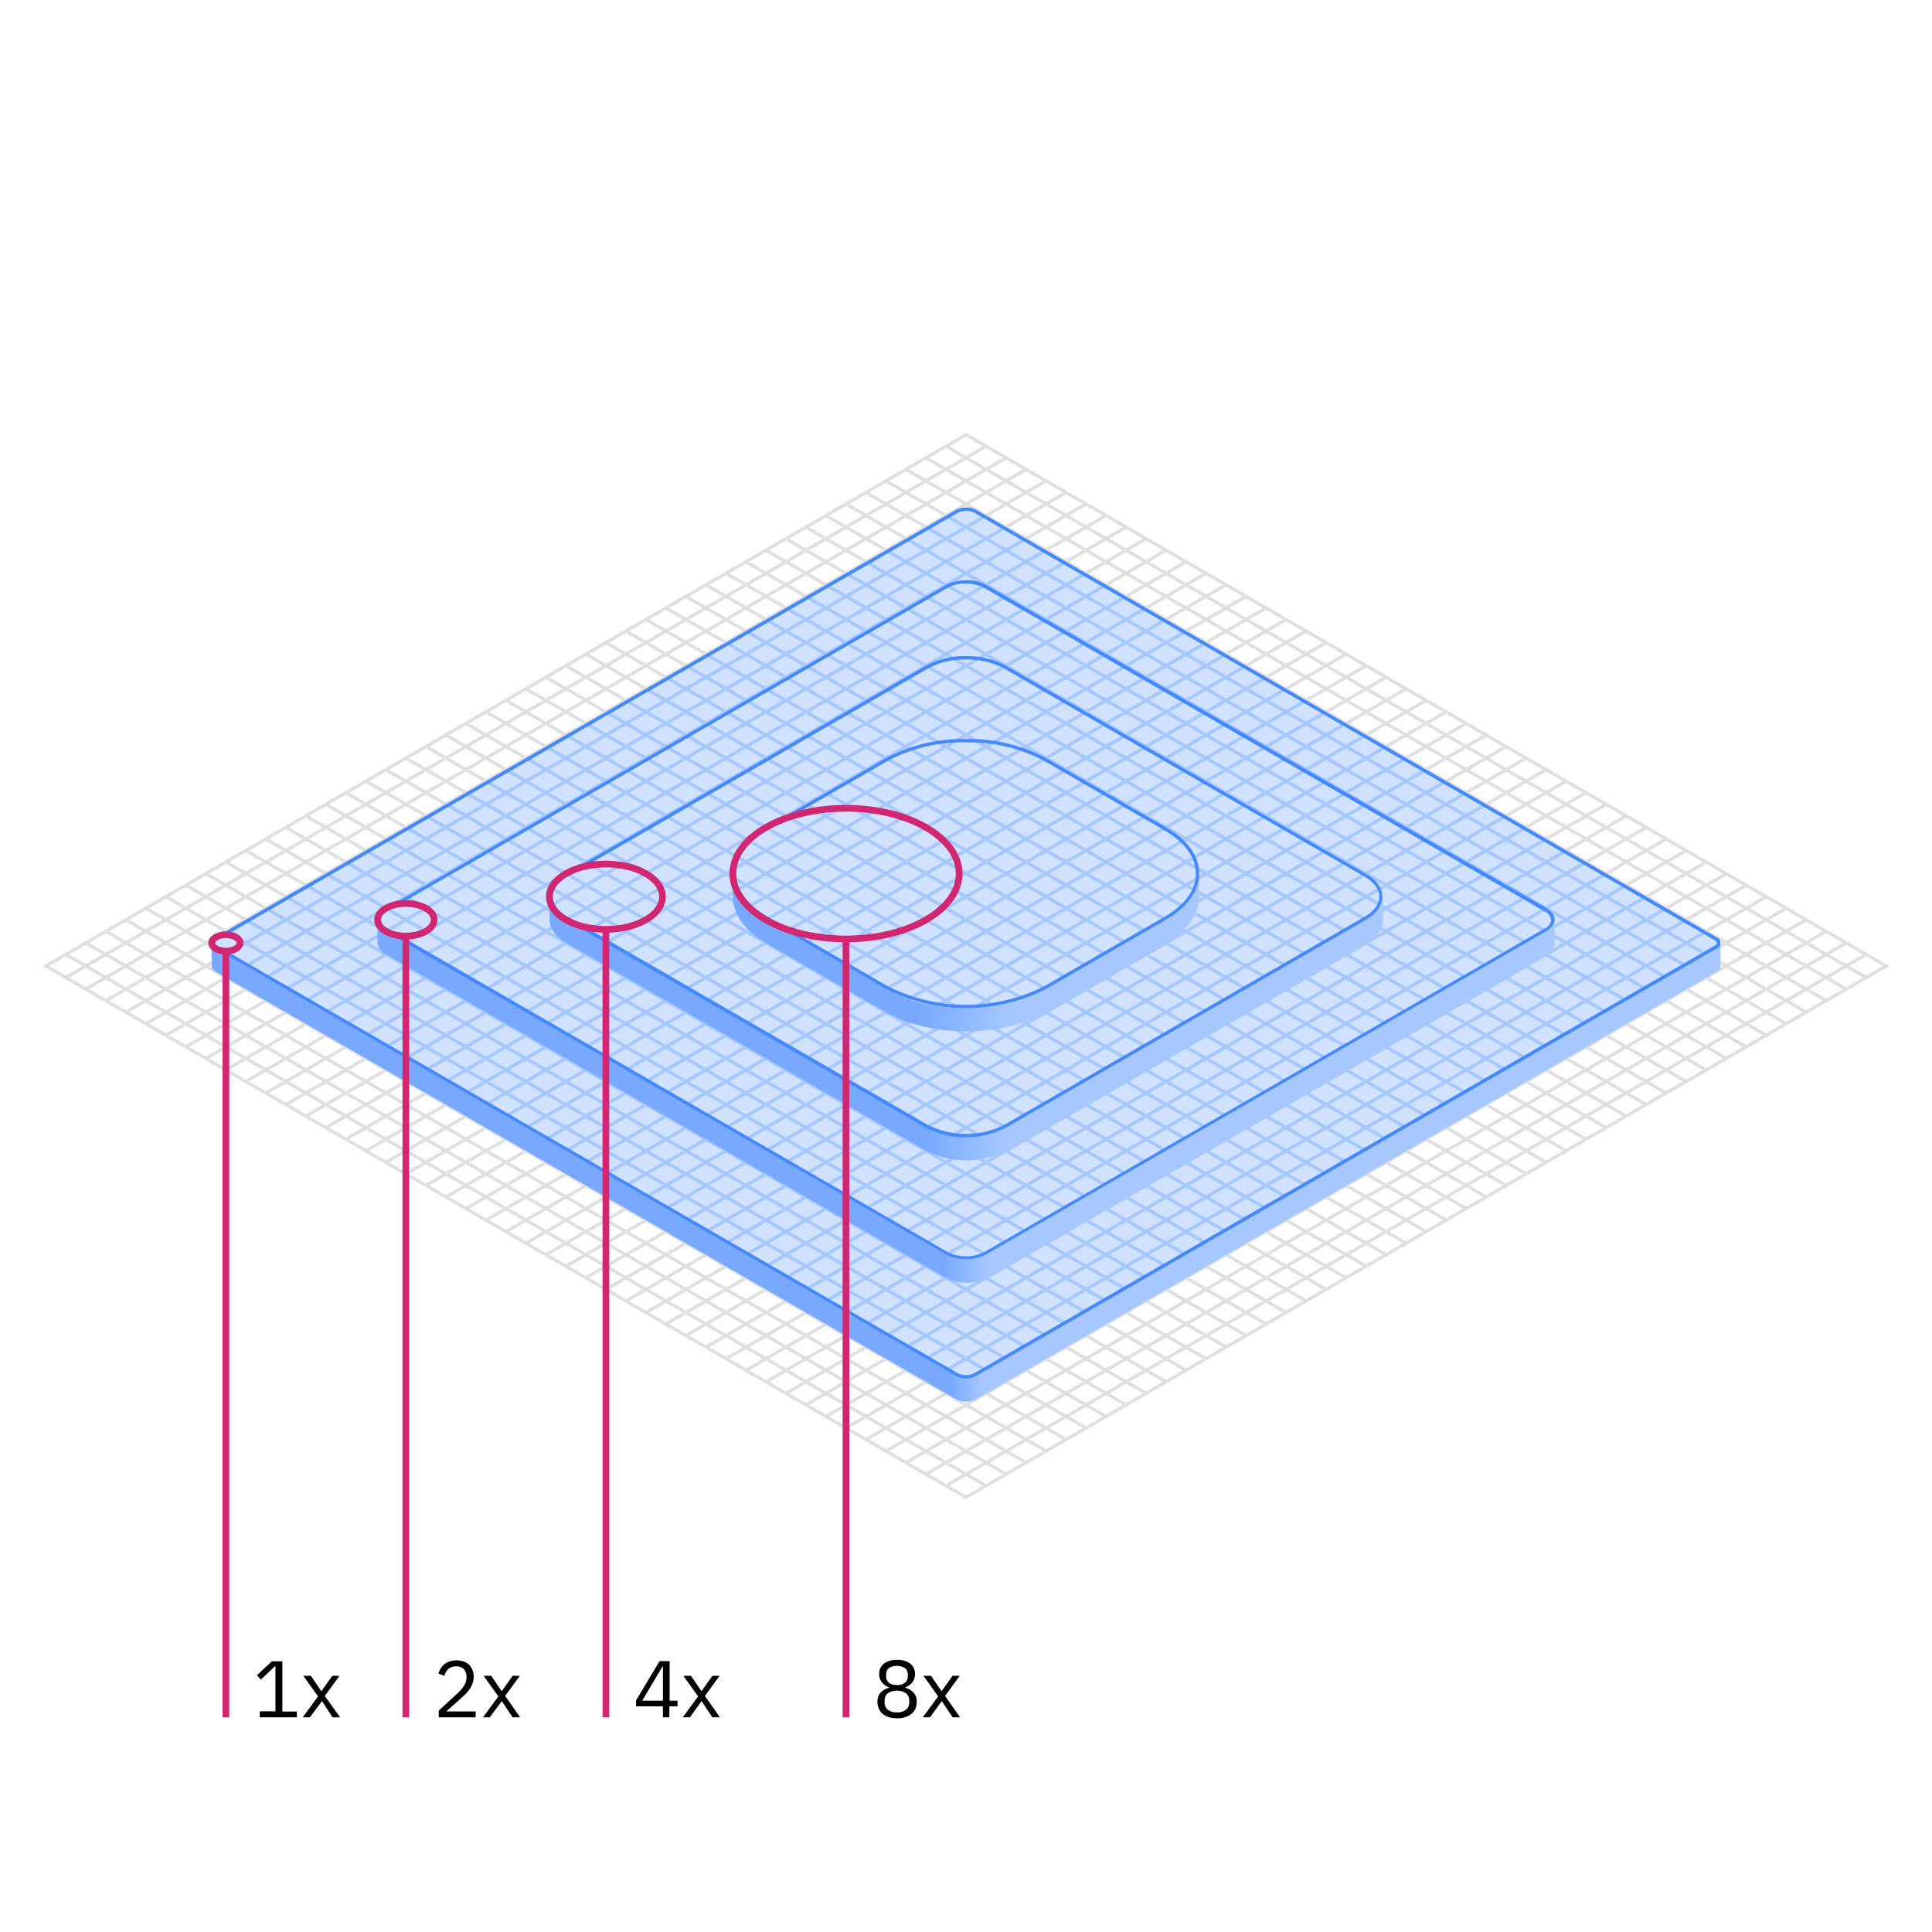 <svg xmlns="http://www.w3.org/2000/svg" xmlns:xlink="http://www.w3.org/1999/xlink" viewBox="0 0 288 288"><defs><style>.cls-1,.cls-12,.cls-3,.cls-6{fill:none}.cls-2{fill:#fff}.cls-3{stroke:#e0e0e0}.cls-12,.cls-3,.cls-6{stroke-miterlimit:10}.cls-3,.cls-6{stroke-width:.5px}.cls-4{fill:#d0e2ff}.cls-5{clip-path:url(#clip-path)}.cls-6{stroke:#a6c8ff}.cls-7{fill:url(#linear-gradient)}.cls-8{fill:url(#linear-gradient-2)}.cls-9{fill:url(#linear-gradient-3)}.cls-10{fill:url(#linear-gradient-4)}.cls-11{fill:#4589ff}.cls-12{stroke:#d12771}</style><clipPath id="clip-path"><path d="M255.83,139.7,145.49,76a3.33,3.33,0,0,0-3,0L32.17,139.7a1,1,0,0,0-.61.86V144a1,1,0,0,0,.61.86l110.34,63.7a3.26,3.26,0,0,0,3,0l110.34-63.7a1,1,0,0,0,.61-.86v-3.44A1,1,0,0,0,255.83,139.7Z" class="cls-1"/></clipPath><linearGradient id="linear-gradient" x1="56.29" x2="231.71" y1="164.16" y2="164.16" gradientUnits="userSpaceOnUse"><stop offset=".48" stop-color="#78a9ff"/><stop offset=".52" stop-color="#a6c8ff"/></linearGradient><linearGradient id="linear-gradient-2" x1="81.89" x2="206.11" y1="153.32" y2="153.32" gradientUnits="userSpaceOnUse"><stop offset=".45" stop-color="#78a9ff"/><stop offset=".55" stop-color="#a6c8ff"/></linearGradient><linearGradient id="linear-gradient-3" x1="109.24" x2="178.76" y1="141.98" y2="141.98" gradientUnits="userSpaceOnUse"><stop offset=".4" stop-color="#78a9ff"/><stop offset=".6" stop-color="#a6c8ff"/></linearGradient><linearGradient id="linear-gradient-4" x1="31.56" x2="256.44" y1="174.74" y2="174.74" gradientUnits="userSpaceOnUse"><stop offset=".49" stop-color="#78a9ff"/><stop offset=".51" stop-color="#a6c8ff"/></linearGradient></defs><g id="Layer_3" data-name="Layer 3"><rect width="288" height="288" class="cls-2"/><line x1="9.81" x2="146.98" y1="145.72" y2="66.52" class="cls-3"/><line x1="12.79" x2="149.96" y1="147.44" y2="68.25" class="cls-3"/><line x1="15.77" x2="152.95" y1="149.17" y2="69.97" class="cls-3"/><line x1="18.76" x2="155.93" y1="150.89" y2="71.69" class="cls-3"/><line x1="21.74" x2="158.91" y1="152.61" y2="73.41" class="cls-3"/><line x1="24.72" x2="161.89" y1="154.33" y2="75.13" class="cls-3"/><line x1="27.7" x2="164.87" y1="156.05" y2="76.85" class="cls-3"/><line x1="30.68" x2="167.86" y1="157.77" y2="78.58" class="cls-3"/><line x1="33.67" x2="170.84" y1="159.5" y2="80.3" class="cls-3"/><line x1="36.65" x2="173.82" y1="161.22" y2="82.02" class="cls-3"/><line x1="39.63" x2="176.8" y1="162.94" y2="83.74" class="cls-3"/><line x1="42.61" x2="179.78" y1="164.66" y2="85.46" class="cls-3"/><line x1="45.59" x2="182.77" y1="166.38" y2="87.18" class="cls-3"/><line x1="48.58" x2="185.75" y1="168.1" y2="88.91" class="cls-3"/><line x1="51.56" x2="188.73" y1="169.83" y2="90.63" class="cls-3"/><line x1="54.54" x2="191.71" y1="171.55" y2="92.35" class="cls-3"/><line x1="57.52" x2="194.69" y1="173.27" y2="94.07" class="cls-3"/><line x1="60.5" x2="197.68" y1="174.99" y2="95.79" class="cls-3"/><line x1="63.49" x2="200.66" y1="176.71" y2="97.51" class="cls-3"/><line x1="66.47" x2="203.64" y1="178.43" y2="99.24" class="cls-3"/><line x1="69.45" x2="206.62" y1="180.16" y2="100.96" class="cls-3"/><line x1="72.43" x2="209.6" y1="181.88" y2="102.68" class="cls-3"/><line x1="75.41" x2="212.59" y1="183.6" y2="104.4" class="cls-3"/><line x1="78.4" x2="215.57" y1="185.32" y2="106.12" class="cls-3"/><line x1="81.38" x2="218.55" y1="187.04" y2="107.84" class="cls-3"/><line x1="84.36" x2="221.53" y1="188.76" y2="109.57" class="cls-3"/><line x1="87.34" x2="224.51" y1="190.49" y2="111.29" class="cls-3"/><line x1="90.32" x2="227.5" y1="192.21" y2="113.01" class="cls-3"/><line x1="93.31" x2="230.48" y1="193.93" y2="114.73" class="cls-3"/><line x1="96.29" x2="233.46" y1="195.65" y2="116.45" class="cls-3"/><line x1="99.27" x2="236.44" y1="197.37" y2="118.17" class="cls-3"/><line x1="102.25" x2="239.42" y1="199.09" y2="119.9" class="cls-3"/><line x1="105.23" x2="242.41" y1="200.82" y2="121.62" class="cls-3"/><line x1="108.22" x2="245.39" y1="202.54" y2="123.34" class="cls-3"/><line x1="111.2" x2="248.37" y1="204.26" y2="125.06" class="cls-3"/><line x1="114.18" x2="251.35" y1="205.98" y2="126.78" class="cls-3"/><line x1="117.16" x2="254.33" y1="207.7" y2="128.5" class="cls-3"/><line x1="120.14" x2="257.32" y1="209.42" y2="130.23" class="cls-3"/><line x1="123.13" x2="260.3" y1="211.15" y2="131.95" class="cls-3"/><line x1="126.11" x2="263.28" y1="212.87" y2="133.67" class="cls-3"/><line x1="129.09" x2="266.26" y1="214.59" y2="135.39" class="cls-3"/><line x1="132.07" x2="269.24" y1="216.31" y2="137.11" class="cls-3"/><line x1="135.05" x2="272.23" y1="218.03" y2="138.83" class="cls-3"/><line x1="138.04" x2="275.21" y1="219.75" y2="140.56" class="cls-3"/><line x1="141.02" x2="278.19" y1="221.48" y2="142.28" class="cls-3"/><line x1="146.98" x2="9.81" y1="221.48" y2="142.28" class="cls-3"/><line x1="149.96" x2="12.79" y1="219.75" y2="140.56" class="cls-3"/><line x1="152.95" x2="15.77" y1="218.03" y2="138.83" class="cls-3"/><line x1="155.93" x2="18.76" y1="216.31" y2="137.11" class="cls-3"/><line x1="158.91" x2="21.74" y1="214.59" y2="135.39" class="cls-3"/><line x1="161.89" x2="24.72" y1="212.87" y2="133.67" class="cls-3"/><line x1="164.87" x2="27.7" y1="211.15" y2="131.95" class="cls-3"/><line x1="167.86" x2="30.68" y1="209.42" y2="130.23" class="cls-3"/><line x1="170.84" x2="33.67" y1="207.7" y2="128.5" class="cls-3"/><line x1="173.82" x2="36.65" y1="205.98" y2="126.78" class="cls-3"/><line x1="176.8" x2="39.63" y1="204.26" y2="125.06" class="cls-3"/><line x1="179.78" x2="42.61" y1="202.54" y2="123.34" class="cls-3"/><line x1="182.77" x2="45.59" y1="200.82" y2="121.62" class="cls-3"/><line x1="185.75" x2="48.58" y1="199.09" y2="119.9" class="cls-3"/><line x1="188.73" x2="51.56" y1="197.37" y2="118.17" class="cls-3"/><line x1="191.71" x2="54.54" y1="195.65" y2="116.45" class="cls-3"/><line x1="194.69" x2="57.52" y1="193.93" y2="114.73" class="cls-3"/><line x1="197.68" x2="60.5" y1="192.21" y2="113.01" class="cls-3"/><line x1="200.66" x2="63.49" y1="190.49" y2="111.29" class="cls-3"/><line x1="203.64" x2="66.47" y1="188.76" y2="109.57" class="cls-3"/><line x1="206.62" x2="69.45" y1="187.04" y2="107.84" class="cls-3"/><line x1="209.6" x2="72.43" y1="185.32" y2="106.12" class="cls-3"/><line x1="212.59" x2="75.41" y1="183.6" y2="104.4" class="cls-3"/><line x1="215.57" x2="78.4" y1="181.88" y2="102.68" class="cls-3"/><line x1="218.55" x2="81.38" y1="180.16" y2="100.96" class="cls-3"/><line x1="221.53" x2="84.36" y1="178.43" y2="99.24" class="cls-3"/><line x1="224.51" x2="87.34" y1="176.71" y2="97.51" class="cls-3"/><line x1="227.5" x2="90.32" y1="174.99" y2="95.79" class="cls-3"/><line x1="230.48" x2="93.31" y1="173.27" y2="94.07" class="cls-3"/><line x1="233.46" x2="96.29" y1="171.55" y2="92.35" class="cls-3"/><line x1="236.44" x2="99.27" y1="169.83" y2="90.63" class="cls-3"/><line x1="239.42" x2="102.25" y1="168.1" y2="88.91" class="cls-3"/><line x1="242.41" x2="105.23" y1="166.38" y2="87.18" class="cls-3"/><line x1="245.39" x2="108.22" y1="164.66" y2="85.46" class="cls-3"/><line x1="248.37" x2="111.2" y1="162.94" y2="83.74" class="cls-3"/><line x1="251.35" x2="114.18" y1="161.22" y2="82.02" class="cls-3"/><line x1="254.33" x2="117.16" y1="159.5" y2="80.3" class="cls-3"/><line x1="257.32" x2="120.14" y1="157.77" y2="78.58" class="cls-3"/><line x1="260.3" x2="123.13" y1="156.05" y2="76.85" class="cls-3"/><line x1="263.28" x2="126.11" y1="154.33" y2="75.13" class="cls-3"/><line x1="266.26" x2="129.09" y1="152.61" y2="73.41" class="cls-3"/><line x1="269.24" x2="132.07" y1="150.89" y2="71.69" class="cls-3"/><line x1="272.23" x2="135.05" y1="149.17" y2="69.97" class="cls-3"/><line x1="275.21" x2="138.04" y1="147.44" y2="68.25" class="cls-3"/><line x1="278.19" x2="141.02" y1="145.72" y2="66.52" class="cls-3"/><polygon points="6.83 144 144 223.2 281.17 144 144 64.8 6.83 144" class="cls-3"/><path d="M255.83,139.7,145.49,76a3.33,3.33,0,0,0-3,0L32.17,139.7a1,1,0,0,0-.61.86V144a1,1,0,0,0,.61.86l110.34,63.7a3.26,3.26,0,0,0,3,0l110.34-63.7a1,1,0,0,0,.61-.86v-3.44A1,1,0,0,0,255.83,139.7Z" class="cls-4"/><g class="cls-5"><line x1="9.81" x2="146.98" y1="145.72" y2="66.52" class="cls-6"/><line x1="12.79" x2="149.96" y1="147.44" y2="68.25" class="cls-6"/><line x1="15.77" x2="152.95" y1="149.17" y2="69.97" class="cls-6"/><line x1="18.76" x2="155.93" y1="150.89" y2="71.69" class="cls-6"/><line x1="21.74" x2="158.91" y1="152.61" y2="73.41" class="cls-6"/><line x1="24.72" x2="161.89" y1="154.33" y2="75.13" class="cls-6"/><line x1="27.7" x2="164.87" y1="156.05" y2="76.85" class="cls-6"/><line x1="30.68" x2="167.86" y1="157.77" y2="78.58" class="cls-6"/><line x1="33.67" x2="170.84" y1="159.5" y2="80.3" class="cls-6"/><line x1="36.65" x2="173.82" y1="161.22" y2="82.02" class="cls-6"/><line x1="39.63" x2="176.8" y1="162.94" y2="83.74" class="cls-6"/><line x1="42.61" x2="179.78" y1="164.66" y2="85.46" class="cls-6"/><line x1="45.59" x2="182.77" y1="166.38" y2="87.18" class="cls-6"/><line x1="48.58" x2="185.75" y1="168.1" y2="88.91" class="cls-6"/><line x1="51.56" x2="188.73" y1="169.83" y2="90.63" class="cls-6"/><line x1="54.54" x2="191.71" y1="171.55" y2="92.35" class="cls-6"/><line x1="57.52" x2="194.69" y1="173.27" y2="94.07" class="cls-6"/><line x1="60.5" x2="197.68" y1="174.99" y2="95.79" class="cls-6"/><line x1="63.49" x2="200.66" y1="176.71" y2="97.51" class="cls-6"/><line x1="66.47" x2="203.64" y1="178.43" y2="99.24" class="cls-6"/><line x1="69.45" x2="206.62" y1="180.16" y2="100.96" class="cls-6"/><line x1="72.43" x2="209.6" y1="181.88" y2="102.68" class="cls-6"/><line x1="75.41" x2="212.59" y1="183.6" y2="104.4" class="cls-6"/><line x1="78.4" x2="215.57" y1="185.32" y2="106.12" class="cls-6"/><line x1="81.38" x2="218.55" y1="187.04" y2="107.84" class="cls-6"/><line x1="84.36" x2="221.53" y1="188.76" y2="109.57" class="cls-6"/><line x1="87.34" x2="224.51" y1="190.49" y2="111.29" class="cls-6"/><line x1="90.32" x2="227.5" y1="192.21" y2="113.01" class="cls-6"/><line x1="93.31" x2="230.48" y1="193.93" y2="114.73" class="cls-6"/><line x1="96.29" x2="233.46" y1="195.65" y2="116.45" class="cls-6"/><line x1="99.27" x2="236.44" y1="197.37" y2="118.17" class="cls-6"/><line x1="102.25" x2="239.42" y1="199.09" y2="119.9" class="cls-6"/><line x1="105.23" x2="242.41" y1="200.82" y2="121.62" class="cls-6"/><line x1="108.22" x2="245.39" y1="202.54" y2="123.34" class="cls-6"/><line x1="111.2" x2="248.37" y1="204.26" y2="125.06" class="cls-6"/><line x1="114.18" x2="251.35" y1="205.98" y2="126.78" class="cls-6"/><line x1="117.16" x2="254.33" y1="207.7" y2="128.5" class="cls-6"/><line x1="120.14" x2="257.32" y1="209.42" y2="130.23" class="cls-6"/><line x1="123.13" x2="260.3" y1="211.15" y2="131.95" class="cls-6"/><line x1="126.11" x2="263.28" y1="212.87" y2="133.67" class="cls-6"/><line x1="129.09" x2="266.26" y1="214.59" y2="135.39" class="cls-6"/><line x1="132.07" x2="269.24" y1="216.31" y2="137.11" class="cls-6"/><line x1="135.05" x2="272.23" y1="218.03" y2="138.83" class="cls-6"/><line x1="138.04" x2="275.21" y1="219.75" y2="140.56" class="cls-6"/><line x1="141.02" x2="278.19" y1="221.48" y2="142.28" class="cls-6"/><line x1="146.98" x2="9.81" y1="221.48" y2="142.28" class="cls-6"/><line x1="149.96" x2="12.79" y1="219.75" y2="140.56" class="cls-6"/><line x1="152.95" x2="15.77" y1="218.03" y2="138.83" class="cls-6"/><line x1="155.93" x2="18.76" y1="216.31" y2="137.11" class="cls-6"/><line x1="158.91" x2="21.74" y1="214.59" y2="135.39" class="cls-6"/><line x1="161.89" x2="24.72" y1="212.87" y2="133.67" class="cls-6"/><line x1="164.87" x2="27.7" y1="211.15" y2="131.95" class="cls-6"/><line x1="167.86" x2="30.68" y1="209.42" y2="130.23" class="cls-6"/><line x1="170.84" x2="33.67" y1="207.7" y2="128.5" class="cls-6"/><line x1="173.82" x2="36.65" y1="205.98" y2="126.78" class="cls-6"/><line x1="176.8" x2="39.63" y1="204.26" y2="125.06" class="cls-6"/><line x1="179.78" x2="42.61" y1="202.54" y2="123.34" class="cls-6"/><line x1="182.77" x2="45.59" y1="200.82" y2="121.62" class="cls-6"/><line x1="185.75" x2="48.58" y1="199.09" y2="119.9" class="cls-6"/><line x1="188.73" x2="51.56" y1="197.37" y2="118.17" class="cls-6"/><line x1="191.71" x2="54.54" y1="195.65" y2="116.45" class="cls-6"/><line x1="194.69" x2="57.52" y1="193.93" y2="114.73" class="cls-6"/><line x1="197.68" x2="60.5" y1="192.21" y2="113.01" class="cls-6"/><line x1="200.66" x2="63.49" y1="190.49" y2="111.29" class="cls-6"/><line x1="203.64" x2="66.47" y1="188.76" y2="109.57" class="cls-6"/><line x1="206.62" x2="69.45" y1="187.04" y2="107.84" class="cls-6"/><line x1="209.6" x2="72.43" y1="185.32" y2="106.12" class="cls-6"/><line x1="212.59" x2="75.41" y1="183.6" y2="104.4" class="cls-6"/><line x1="215.57" x2="78.4" y1="181.88" y2="102.68" class="cls-6"/><line x1="218.55" x2="81.38" y1="180.16" y2="100.96" class="cls-6"/><line x1="221.53" x2="84.36" y1="178.43" y2="99.24" class="cls-6"/><line x1="224.51" x2="87.34" y1="176.71" y2="97.51" class="cls-6"/><line x1="227.5" x2="90.32" y1="174.99" y2="95.79" class="cls-6"/><line x1="230.48" x2="93.31" y1="173.27" y2="94.07" class="cls-6"/><line x1="233.46" x2="96.29" y1="171.55" y2="92.35" class="cls-6"/><line x1="236.44" x2="99.27" y1="169.83" y2="90.63" class="cls-6"/><line x1="239.42" x2="102.25" y1="168.1" y2="88.91" class="cls-6"/><line x1="242.41" x2="105.23" y1="166.38" y2="87.18" class="cls-6"/><line x1="245.39" x2="108.22" y1="164.66" y2="85.46" class="cls-6"/><line x1="248.37" x2="111.2" y1="162.94" y2="83.74" class="cls-6"/><line x1="251.35" x2="114.18" y1="161.22" y2="82.02" class="cls-6"/><line x1="254.33" x2="117.16" y1="159.5" y2="80.3" class="cls-6"/><line x1="257.32" x2="120.14" y1="157.77" y2="78.58" class="cls-6"/><line x1="260.3" x2="123.13" y1="156.05" y2="76.85" class="cls-6"/><line x1="263.28" x2="126.11" y1="154.33" y2="75.13" class="cls-6"/><line x1="266.26" x2="129.09" y1="152.61" y2="73.41" class="cls-6"/><line x1="269.24" x2="132.07" y1="150.89" y2="71.69" class="cls-6"/><line x1="272.23" x2="135.05" y1="149.17" y2="69.97" class="cls-6"/><line x1="275.21" x2="138.04" y1="147.44" y2="68.25" class="cls-6"/><line x1="278.19" x2="141.02" y1="145.72" y2="66.52" class="cls-6"/><polygon points="6.83 144 144 223.2 281.17 144 144 64.8 6.83 144" class="cls-6"/></g><path d="M231.71,137.11a2.1,2.1,0,0,1-1.23,1.73L147,187a6.59,6.59,0,0,1-6,0l-83.5-48.2a2.1,2.1,0,0,1-1.23-1.73v3.45a2.1,2.1,0,0,0,1.23,1.72L141,190.49a6.59,6.59,0,0,0,6,0l83.5-48.21a2.1,2.1,0,0,0,1.23-1.72Z" class="cls-7"/><path d="M206.11,133.67c0,1.25-.82,2.49-2.47,3.44L150,168.1a13.11,13.11,0,0,1-11.92,0l-53.68-31c-1.65-1-2.47-2.19-2.47-3.44v3.44c0,1.25.82,2.5,2.47,3.45l53.68,31a13.18,13.18,0,0,0,11.92,0l53.68-31c1.65-.95,2.47-2.2,2.47-3.45Z" class="cls-8"/><path d="M178.76,130.23c0,2.49-1.65,5-4.94,6.88l-17.89,10.33c-6.59,3.81-17.27,3.81-23.86,0l-17.89-10.33c-3.29-1.9-4.94-4.39-4.94-6.88v3.44c0,2.49,1.65,5,4.94,6.89l17.89,10.33c6.59,3.8,17.27,3.8,23.86,0l17.89-10.33c3.29-1.9,4.94-4.4,4.94-6.89Z" class="cls-9"/><path d="M255.83,141.42l-110.34,63.7a3.33,3.33,0,0,1-3,0L32.17,141.42a1,1,0,0,1-.61-.86V144a1,1,0,0,0,.61.86l110.34,63.7a3.26,3.26,0,0,0,3,0l110.34-63.7a1,1,0,0,0,.61-.86v-3.44A1,1,0,0,1,255.83,141.42Z" class="cls-10"/><path d="M38.72,256v-.89h2.34v-6.74H41l-2.11,2-.59-.64,2.22-2.08h1.57v7.49h2.16V256Z"/><path d="M45.12,256l2.29-3.12-2.2-3.07h1.13l1.57,2.3h0l1.63-2.3h1.07l-2.19,3L50.7,256H49.57L48,253.58h0L46.19,256Z"/><path d="M70.9,256H65.4v-1l2.74-2.52a6.11,6.11,0,0,0,1-1.15,2.18,2.18,0,0,0,.4-1.22v-.15a1.68,1.68,0,0,0-.38-1.13,1.49,1.49,0,0,0-1.17-.43,2,2,0,0,0-.67.11,1.48,1.48,0,0,0-.5.3,1.75,1.75,0,0,0-.35.45,3,3,0,0,0-.22.55l-.9-.34a3.65,3.65,0,0,1,.33-.73,2.86,2.86,0,0,1,.53-.63,2.49,2.49,0,0,1,.77-.43,3.39,3.39,0,0,1,2.15,0,2.36,2.36,0,0,1,.81.5,2.3,2.3,0,0,1,.49.77,2.63,2.63,0,0,1,.18,1,3,3,0,0,1-.14.92,3.38,3.38,0,0,1-.38.79,4.38,4.38,0,0,1-.58.74c-.23.24-.47.48-.74.72l-2.25,2h4.4Z"/><path d="M72,256l2.29-3.12-2.2-3.07h1.13l1.57,2.3h0l1.63-2.3h1.07l-2.19,3L77.54,256H76.41l-1.61-2.42h0L73,256Z"/><path d="M98.82,256v-1.64h-4v-.89l3.5-5.85h1.5v5.9H101v.84H99.78V256Zm-3.09-2.48h3.09v-5.11h-.06Z"/><path d="M101.78,256l2.29-3.12-2.2-3.07H103l1.57,2.3h0l1.63-2.3h1.07l-2.19,3,2.24,3.19h-1.13l-1.61-2.42h0L102.84,256Z"/><path d="M133.71,256.14a4,4,0,0,1-1.26-.18,3,3,0,0,1-.91-.51,2.1,2.1,0,0,1-.55-.77,2.53,2.53,0,0,1-.19-1,2,2,0,0,1,.47-1.37,2.59,2.59,0,0,1,1.23-.71v-.09a2.17,2.17,0,0,1-1.05-.74,2,2,0,0,1-.39-1.23,1.88,1.88,0,0,1,.69-1.53,3,3,0,0,1,2-.57,3,3,0,0,1,1.95.57,1.86,1.86,0,0,1,.7,1.53,2,2,0,0,1-.39,1.23,2.17,2.17,0,0,1-1.05.74v.09a2.6,2.6,0,0,1,1.22.71,1.9,1.9,0,0,1,.47,1.37,2.52,2.52,0,0,1-.18,1,2.12,2.12,0,0,1-.56.77,2.79,2.79,0,0,1-.9.51A4,4,0,0,1,133.71,256.14Zm0-.88a2.09,2.09,0,0,0,1.35-.39,1.35,1.35,0,0,0,.48-1.11v-.25a1.32,1.32,0,0,0-.48-1.1,2.55,2.55,0,0,0-2.71,0,1.32,1.32,0,0,0-.48,1.1v.25a1.35,1.35,0,0,0,.48,1.11A2.1,2.1,0,0,0,133.71,255.26Zm0-4.08a1.81,1.81,0,0,0,1.2-.34,1.2,1.2,0,0,0,.41-1v-.18a1.21,1.21,0,0,0-.41-1,2.35,2.35,0,0,0-2.4,0,1.21,1.21,0,0,0-.41,1v.18a1.2,1.2,0,0,0,.41,1A1.81,1.81,0,0,0,133.71,251.18Z"/><path d="M137.56,256l2.29-3.12-2.19-3.07h1.12l1.58,2.3h0l1.63-2.3h1.07l-2.18,3,2.23,3.19H142l-1.61-2.42h0L138.63,256Z"/><path d="M144,110.66a23.82,23.82,0,0,1,11.68,2.78l17.89,10.33c3,1.75,4.69,4,4.69,6.46s-1.66,4.7-4.69,6.45L155.68,147a25.84,25.84,0,0,1-23.36,0l-17.89-10.33c-3-1.75-4.69-4-4.69-6.45s1.67-4.71,4.69-6.46l17.89-10.33A23.82,23.82,0,0,1,144,110.66m0-.5A24.42,24.42,0,0,0,132.07,113l-17.89,10.33c-6.59,3.8-6.59,10,0,13.77l17.89,10.33a26.31,26.31,0,0,0,23.86,0l17.89-10.33c6.59-3.8,6.59-10,0-13.77L155.93,113A24.42,24.42,0,0,0,144,110.16Z" class="cls-11"/><path d="M144,98.31a11.54,11.54,0,0,1,5.71,1.36l53.68,31c1.43.83,2.22,1.89,2.22,3s-.79,2.18-2.22,3l-53.68,31a12.67,12.67,0,0,1-11.42,0l-53.68-31c-1.43-.83-2.22-1.9-2.22-3s.79-2.18,2.22-3l53.68-31A11.54,11.54,0,0,1,144,98.31m0-.5a12.16,12.16,0,0,0-6,1.43l-53.68,31c-3.29,1.9-3.29,5,0,6.88l53.68,31a13.14,13.14,0,0,0,11.92,0l53.68-31c3.29-1.9,3.29-5,0-6.88L150,99.24a12.16,12.16,0,0,0-6-1.43Z" class="cls-11"/><path d="M144,87a5.51,5.51,0,0,1,2.73.65l83.5,48.2a1.65,1.65,0,0,1,1,1.29,1.62,1.62,0,0,1-1,1.29l-83.5,48.21a6.14,6.14,0,0,1-5.46,0L57.77,138.4a1.62,1.62,0,0,1-1-1.29,1.65,1.65,0,0,1,1-1.29l83.5-48.2A5.51,5.51,0,0,1,144,87m0-.5a6.13,6.13,0,0,0-3,.71l-83.5,48.21c-1.65,1-1.65,2.49,0,3.45L141,187a6.61,6.61,0,0,0,6,0l83.5-48.2c1.65-1,1.65-2.5,0-3.45L147,87.18a6.13,6.13,0,0,0-3-.71Z" class="cls-11"/><path d="M144,76.14a2.5,2.5,0,0,1,1.24.29l110.34,63.7c.23.13.36.29.36.43s-.13.29-.36.42L145.24,204.69a2.8,2.8,0,0,1-2.48,0L32.42,141c-.23-.13-.36-.29-.36-.42s.13-.3.36-.43l110.34-63.7a2.5,2.5,0,0,1,1.24-.29m0-.5a3.12,3.12,0,0,0-1.49.35L32.17,139.7a.91.91,0,0,0,0,1.72l110.34,63.7a3.26,3.26,0,0,0,3,0l110.34-63.7a.91.91,0,0,0,0-1.72L145.49,76a3.12,3.12,0,0,0-1.49-.35Z" class="cls-11"/><polygon points="60.5 133.67 66.47 137.11 60.5 140.56 54.54 137.11 60.5 133.67" class="cls-1"/><ellipse cx="60.5" cy="137.11" class="cls-12" rx="4.22" ry="2.43"/><polygon points="33.67 138.84 36.65 140.56 33.67 142.28 30.68 140.56 33.67 138.84" class="cls-1"/><ellipse cx="33.67" cy="140.56" class="cls-12" rx="2.11" ry="1.22"/><polygon points="90.32 126.78 102.25 133.67 90.32 140.56 78.4 133.67 90.32 126.78" class="cls-1"/><ellipse cx="90.32" cy="133.67" class="cls-12" rx="8.43" ry="4.87"/><polygon points="126.11 116.45 149.96 130.23 126.11 144 102.25 130.23 126.11 116.45" class="cls-1"/><ellipse cx="126.11" cy="130.23" class="cls-12" rx="16.87" ry="9.74"/><line x1="33.67" x2="33.67" y1="141.77" y2="256" class="cls-12"/><line x1="60.5" x2="60.5" y1="139.55" y2="256" class="cls-12"/><line x1="90.32" x2="90.32" y1="138.54" y2="256" class="cls-12"/><line x1="126.11" x2="126.11" y1="139.97" y2="256" class="cls-12"/></g></svg>